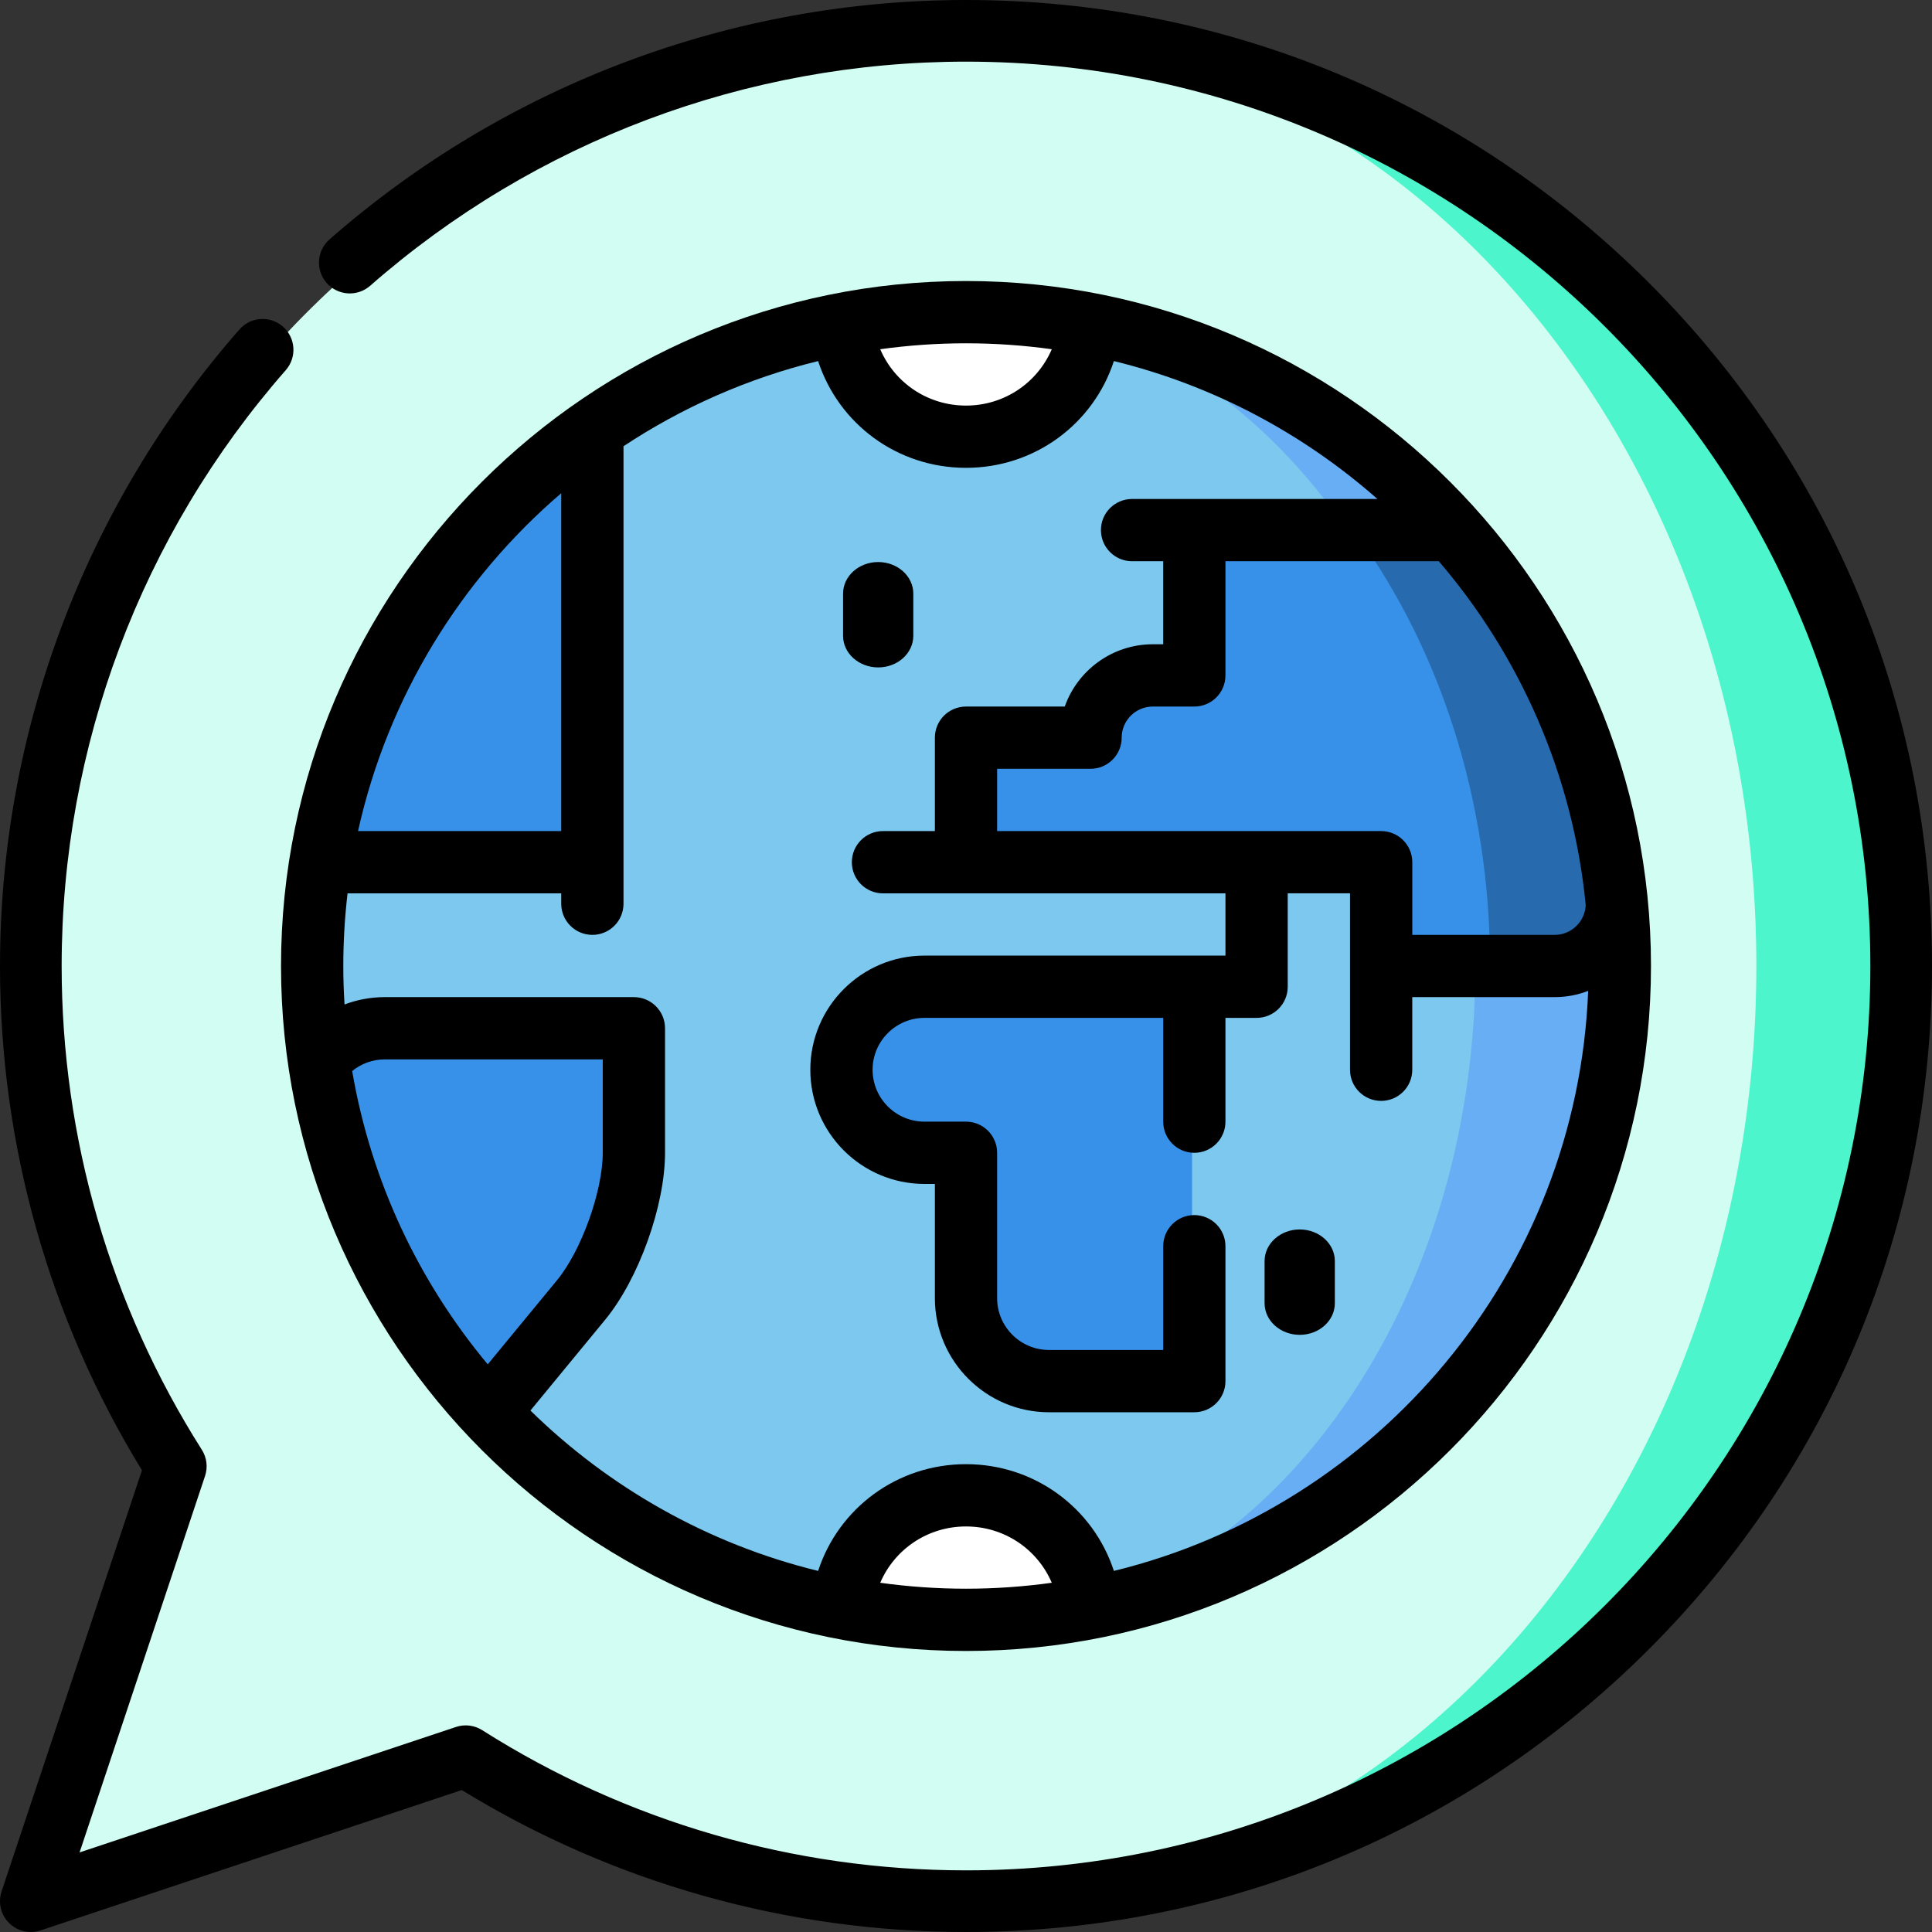 <svg width="55" height="55" viewBox="0 0 55 55" fill="none" xmlns="http://www.w3.org/2000/svg">
<rect x="0" y="0" width="55" height="55" fill="#333333" stroke="none"/>
<path d="M28 1V54C42.385 53.85 54 42.042 54 27.5C54 12.958 42.385 1.15 28 1Z" fill="#4CF5CB"/>
<path d="M28.147 1.002C40.242 1.185 50 12.979 50 27.5C50 42.021 40.242 53.815 28.147 53.998C28.053 53.999 27.957 54 27.861 54C25.219 54 22.665 53.623 20.253 52.921C17.841 52.219 15.57 51.193 13.492 49.892L1 54L5.164 41.676C2.528 37.577 1 32.715 1 27.5C1 12.865 13.027 1 27.861 1C27.957 1 28.053 1.001 28.147 1.002Z" fill="#D1FDF2"/>
<path d="M45.917 25.706L41.286 14.941C38.639 11.931 35.057 9.792 31.003 9C31.003 9 30.997 45.941 31.003 46C39.545 44.331 46 36.683 46 27.501C46 26.895 45.972 26.296 45.917 25.706Z" fill="#68AEF4"/>
<path d="M38.24 14.94C36.27 12.129 33.647 10.079 30.675 9.173L23.778 9C21.229 9.505 18.868 10.559 16.816 12.038L9.229 24.509C9.078 25.483 9 26.482 9 27.499C9 28.426 9.065 29.339 9.191 30.23L13.916 40.365C16.495 43.214 19.92 45.234 23.778 46C23.778 45.999 30.675 45.825 30.675 45.825C37.17 43.848 42 36.393 42 27.5L38.24 14.94Z" fill="#7CC8EF"/>
<path d="M40.896 15C40.895 15.001 38 15.001 38 15.001L42.206 27H44.057C45.131 27 46 26.232 46 25.286C45.579 21.351 43.722 17.785 40.896 15Z" fill="#276AAD"/>
<path d="M42.42 27.5H39.202V24.575H35.691H27.5V21.064H31.011C31.011 20.095 31.797 19.309 32.766 19.309H33.936V15.213H38.62C40.983 18.474 42.42 22.779 42.42 27.5Z" fill="#3891E9"/>
<path d="M33.936 28.085V39.202H29.84C28.553 39.202 27.5 38.149 27.5 36.862V32.766H26.33C25.037 32.766 23.989 31.719 23.989 30.426C23.989 29.133 25.037 28.085 26.33 28.085H33.936Z" fill="#3891E9"/>
<path d="M30.974 45.429L27.692 45.93C28.82 45.918 29.924 45.806 30.995 45.6C30.989 45.541 30.983 45.485 30.974 45.429Z" fill="#F0EBEA"/>
<path d="M27.692 9.07L30.974 9.571C30.983 9.515 30.989 9.459 30.995 9.401C29.924 9.194 28.82 9.082 27.692 9.07Z" fill="#F0EBEA"/>
<path d="M30.974 9.571C30.731 11.271 29.267 12.579 27.499 12.579C25.673 12.579 24.171 11.183 24.004 9.401C25.136 9.182 26.305 9.069 27.499 9.069C27.564 9.069 27.628 9.069 27.692 9.07C28.82 9.088 29.919 9.261 30.974 9.571Z" fill="white"/>
<path d="M27.499 42.42C29.267 42.42 30.731 43.728 30.974 45.428C29.919 45.739 28.82 45.912 27.692 45.929C27.628 45.931 27.564 45.931 27.499 45.931C26.305 45.931 25.136 45.817 24.004 45.599C24.171 43.816 25.673 42.42 27.499 42.42Z" fill="white"/>
<path d="M11.117 29.255C10.364 29.255 9.695 29.613 9.267 30.166C9.266 30.168 9.264 30.169 9.263 30.171C9.815 33.978 11.531 37.407 14.038 40.086L16.651 36.913C17.469 35.919 18.139 34.053 18.139 32.766V29.255H11.117Z" fill="#3891E9"/>
<path d="M16.968 12.373V24.574H9.301C10.104 19.533 12.952 15.174 16.968 12.373Z" fill="#3891E9"/>
<path d="M27.5 47C38.252 47 47 38.252 47 27.5C47 16.748 38.252 8 27.5 8C16.748 8 8 16.748 8 27.5C8 38.252 16.748 47 27.5 47ZM10.026 30.49C10.287 30.277 10.611 30.159 10.955 30.159H17.159V32.818C17.159 33.908 16.551 35.602 15.859 36.443L13.885 38.84C11.926 36.492 10.562 33.63 10.026 30.49ZM25.058 45.058C25.466 44.106 26.406 43.455 27.5 43.455C28.594 43.455 29.534 44.106 29.942 45.058C29.143 45.169 28.328 45.227 27.5 45.227C26.672 45.227 25.857 45.169 25.058 45.058ZM31.71 44.721C31.127 42.935 29.46 41.682 27.5 41.682C25.54 41.682 23.873 42.935 23.29 44.721C20.151 43.953 17.337 42.347 15.1 40.155L17.228 37.57C18.183 36.409 18.932 34.322 18.932 32.818V29.273C18.932 28.783 18.535 28.386 18.046 28.386H10.954C10.555 28.386 10.168 28.459 9.808 28.595C9.785 28.233 9.773 27.868 9.773 27.5C9.773 26.8 9.815 26.11 9.894 25.432H15.977V25.727C15.977 26.217 16.374 26.614 16.864 26.614C17.353 26.614 17.75 26.217 17.75 25.727V12.703C19.421 11.598 21.29 10.768 23.29 10.279C23.874 12.065 25.54 13.318 27.5 13.318C29.46 13.318 31.127 12.065 31.71 10.279C34.535 10.97 37.096 12.339 39.212 14.205H32.227C31.738 14.205 31.341 14.601 31.341 15.091C31.341 15.58 31.738 15.977 32.227 15.977H33.114V18.341H32.818C31.663 18.341 30.677 19.082 30.311 20.114H27.5C27.01 20.114 26.614 20.51 26.614 21V23.659H25.136C24.647 23.659 24.25 24.056 24.25 24.545C24.25 25.035 24.647 25.432 25.136 25.432H34.886V27.204H26.318C24.526 27.204 23.068 28.662 23.068 30.454C23.068 32.246 24.526 33.704 26.318 33.704H26.614V36.954C26.614 38.746 28.072 40.204 29.863 40.204H34C34.489 40.204 34.886 39.807 34.886 39.318V35.477C34.886 34.987 34.489 34.591 34 34.591C33.51 34.591 33.114 34.987 33.114 35.477V38.431H29.864C29.049 38.431 28.386 37.769 28.386 36.954V32.818C28.386 32.328 27.99 31.931 27.5 31.931H26.318C25.503 31.931 24.841 31.269 24.841 30.454C24.841 29.64 25.503 28.977 26.318 28.977H33.114V31.931C33.114 32.421 33.51 32.818 34 32.818C34.489 32.818 34.886 32.421 34.886 31.931V28.977H35.773C36.262 28.977 36.659 28.58 36.659 28.091V25.431H38.432V30.454C38.432 30.944 38.828 31.34 39.318 31.34C39.807 31.34 40.204 30.944 40.204 30.454V28.386H44.257C44.594 28.386 44.915 28.323 45.212 28.208C44.895 36.219 39.238 42.88 31.71 44.721ZM39.318 23.659H28.386V21.886H31.046C31.535 21.886 31.932 21.49 31.932 21C31.932 20.511 32.329 20.114 32.818 20.114H34C34.49 20.114 34.886 19.717 34.886 19.227V15.977H40.96C43.264 18.665 44.779 22.048 45.142 25.764C45.123 26.236 44.734 26.614 44.258 26.614H40.205V24.546C40.205 24.056 39.808 23.659 39.318 23.659ZM29.942 9.942C29.534 10.894 28.594 11.546 27.5 11.546C26.406 11.546 25.466 10.894 25.058 9.942C25.857 9.831 26.672 9.773 27.5 9.773C28.328 9.773 29.143 9.831 29.942 9.942ZM15.977 14.04V23.659H10.193C11.038 19.849 13.112 16.496 15.977 14.04Z" fill="black"/>
<path d="M37 35C36.448 35 36 35.403 36 35.9V37.1C36 37.597 36.448 38 37 38C37.552 38 38 37.597 38 37.1V35.9C38 35.403 37.552 35 37 35Z" fill="black"/>
<path d="M25 19C25.552 19 26 18.597 26 18.1V16.9C26 16.403 25.552 16 25 16C24.448 16 24 16.403 24 16.9V18.1C24 18.597 24.448 19 25 19Z" fill="black"/>
<path d="M46.946 8.055C41.751 2.861 34.846 0 27.5 0C20.828 0 14.393 2.421 9.38 6.816C9.015 7.135 8.979 7.69 9.298 8.054C9.618 8.419 10.172 8.455 10.537 8.136C15.229 4.021 21.254 1.755 27.5 1.755C41.696 1.755 53.245 13.304 53.245 27.5C53.245 41.696 41.696 53.245 27.5 53.245C22.606 53.245 17.844 51.865 13.729 49.255C13.506 49.113 13.231 49.079 12.981 49.163L2.265 52.735L5.837 42.019C5.921 41.769 5.887 41.494 5.746 41.272C3.135 37.157 1.755 32.394 1.755 27.5C1.755 21.254 4.021 15.23 8.136 10.537C8.455 10.172 8.419 9.618 8.054 9.298C7.69 8.979 7.135 9.015 6.816 9.379C2.421 14.393 3.23258e-05 20.828 3.23258e-05 27.5C3.23258e-05 32.587 1.396 37.541 4.041 41.856L0.045 53.845C-0.06 54.16 0.022 54.508 0.257 54.743C0.424 54.91 0.649 55 0.878 55C0.971 55 1.064 54.985 1.155 54.955L13.145 50.959C17.459 53.604 22.413 55 27.5 55C34.846 55 41.751 52.139 46.946 46.945C52.14 41.751 55 34.845 55 27.5C55 20.154 52.14 13.249 46.946 8.055Z" fill="black"/>
</svg>
